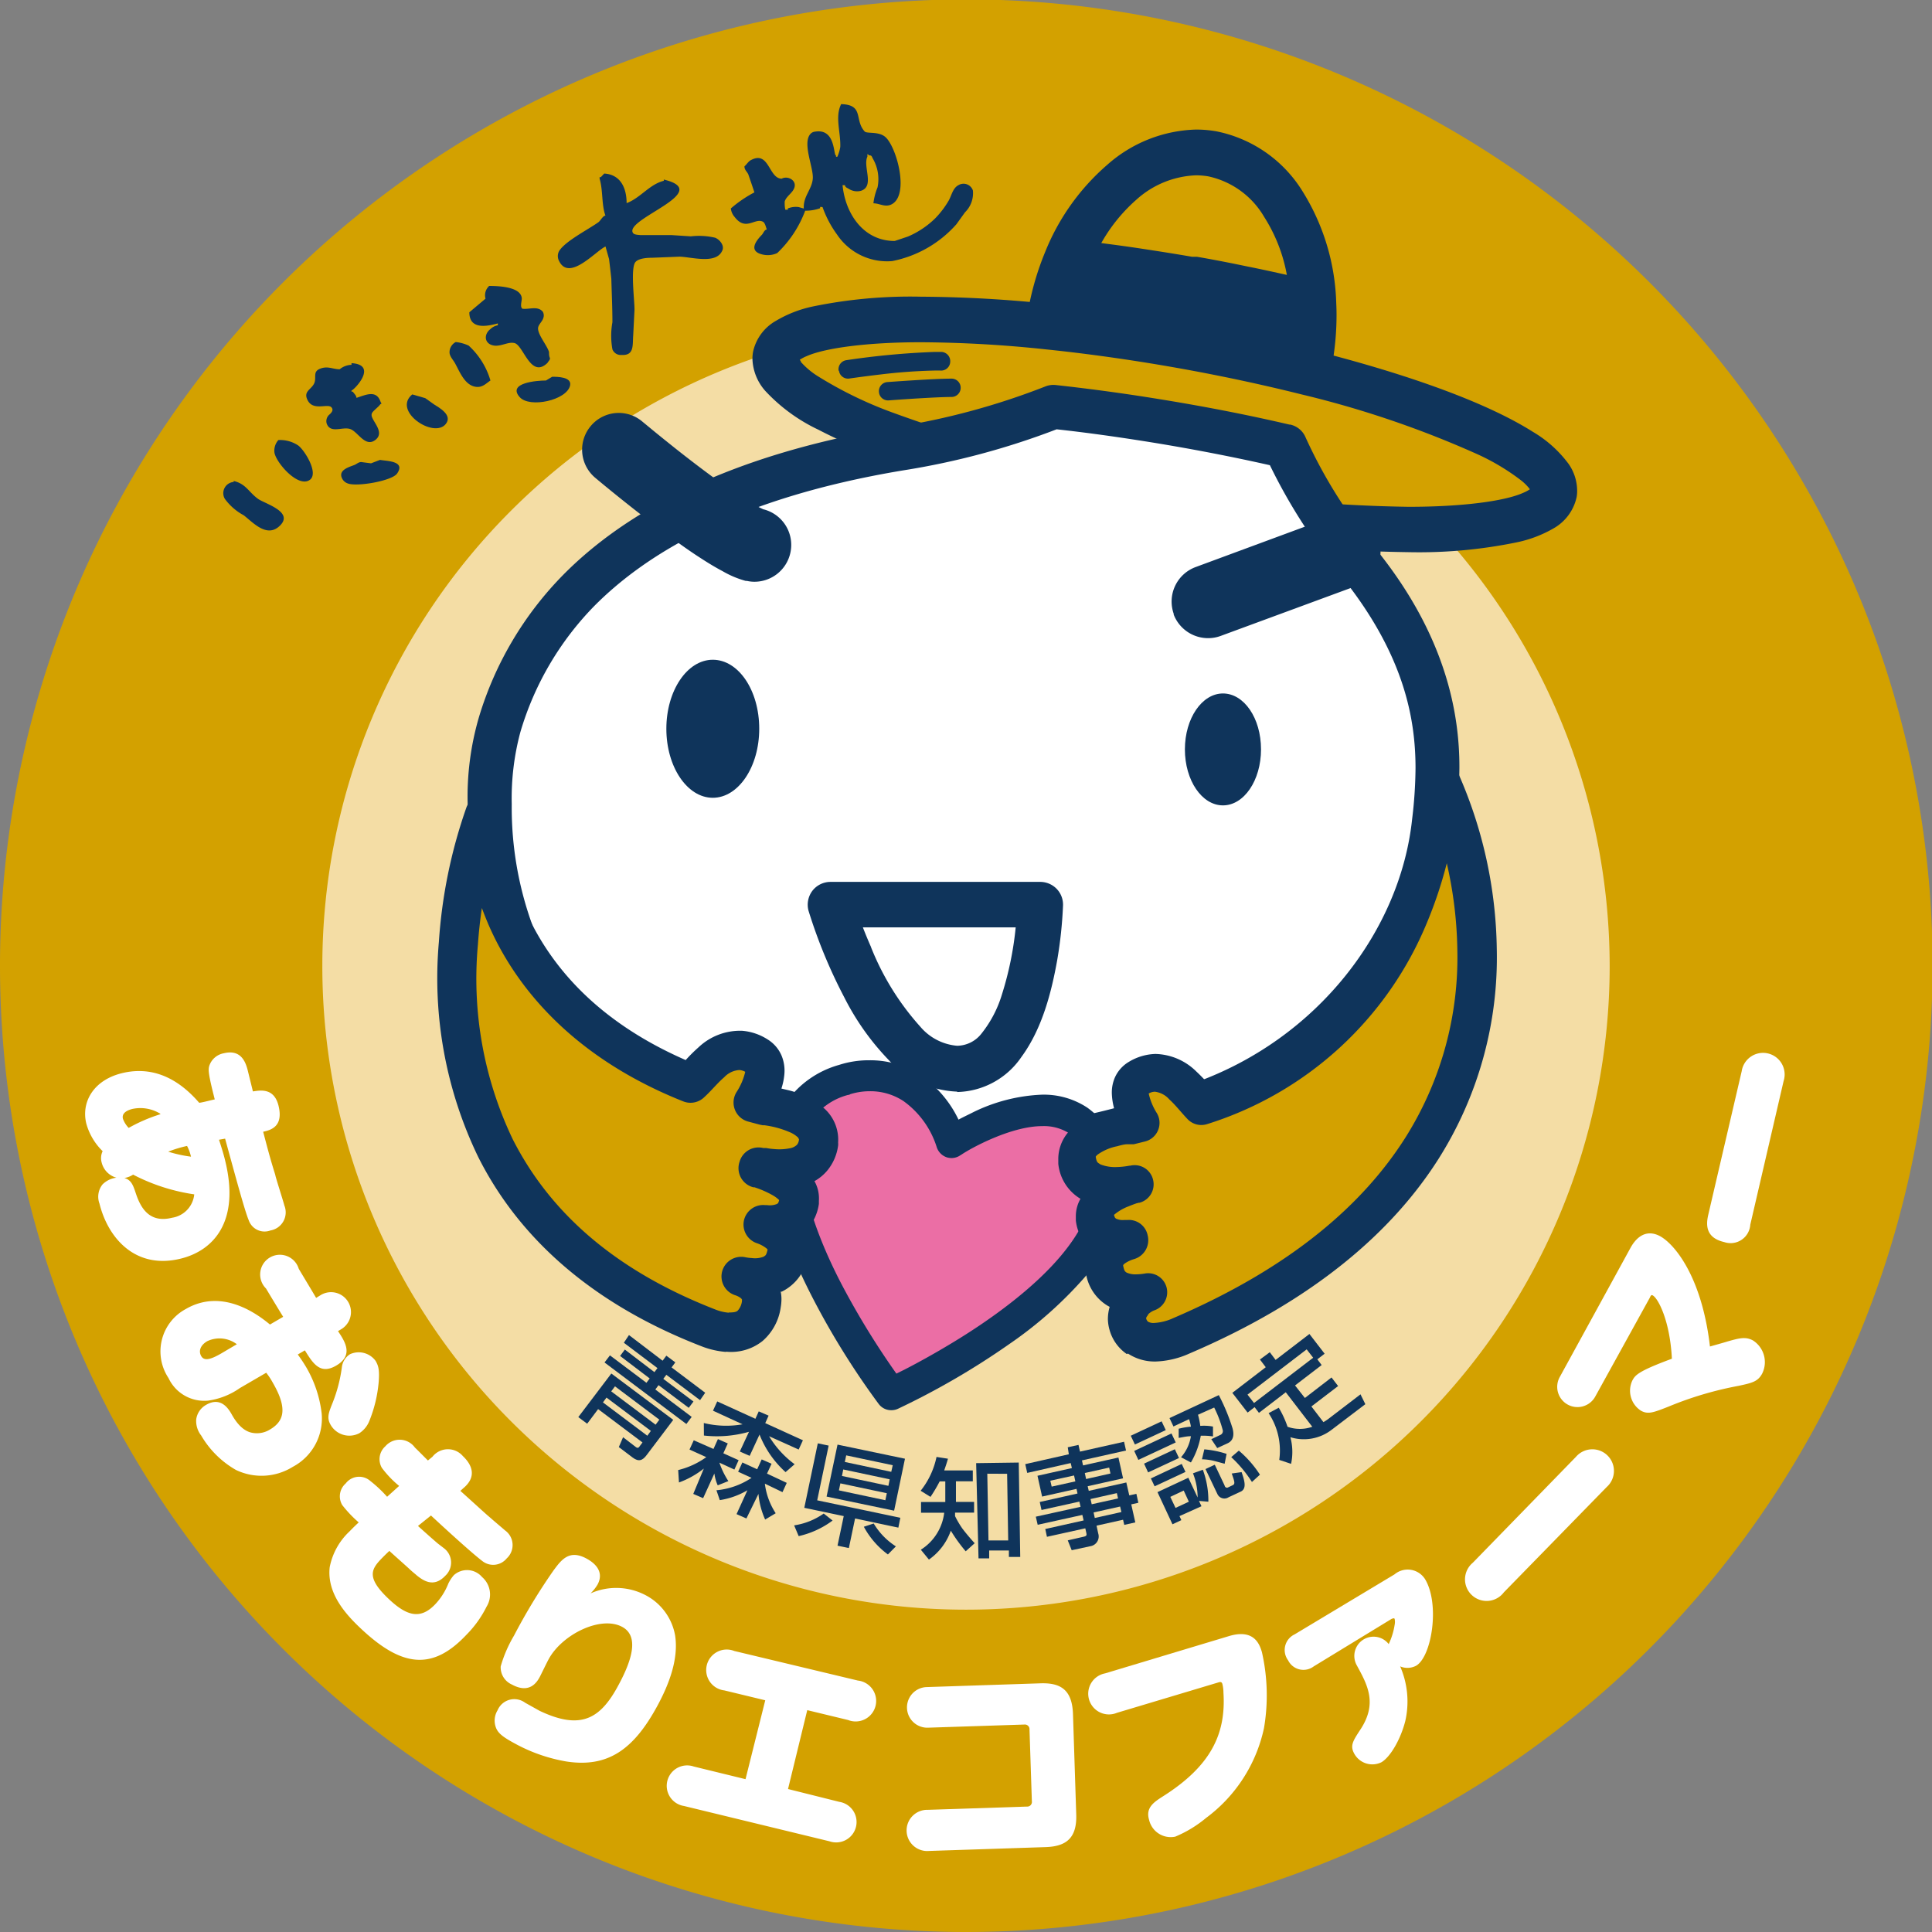<?xml version="1.0" encoding="UTF-8"?> <svg xmlns="http://www.w3.org/2000/svg" width="69.12mm" height="69.12mm" viewBox="0 0 195.94 195.94"><rect x="0" y="0" width="195.94" height="195.94" fill="#808080" stroke="none"/><defs><style>.cls-1{fill:#f4dda5;}.cls-2{fill:#d3a100;}.cls-3{fill:#0f345b;}.cls-4{fill:#fff;}.cls-5{fill:#eb6ea5;}</style></defs><title>アセット 1</title><g id="レイヤー_2" data-name="レイヤー 2"><g id="レイヤー_1-2" data-name="レイヤー 1"><circle class="cls-1" cx="97.97" cy="97.97" r="71.84" transform="translate(-28.7 154.11) rotate(-68.9)"></circle><path class="cls-2" d="M98,195.94a98,98,0,1,1,98-98A98.08,98.08,0,0,1,98,195.94ZM98,32.69A65.28,65.28,0,1,0,163.25,98,65.35,65.35,0,0,0,98,32.69Z"></path><path class="cls-2" d="M133.2,30.86C132.86,23,128.84,16.64,123,15.6s-11.82,3.57-14.83,10.84c4,.42,8.22,1,12.61,1.79S129.31,29.9,133.2,30.86Z"></path><path class="cls-3" d="M135.52,30.77h0a22.55,22.55,0,0,0-3.42-11.37,13.34,13.34,0,0,0-8.73-6.08,12.06,12.06,0,0,0-2.07-.18,14.13,14.13,0,0,0-9,3.57A23,23,0,0,0,106,25.55a28.48,28.48,0,0,0-1.74,6c-.08.48-.15.92-.2,1.33a2.34,2.34,0,0,0,2.07,2.61c4.1.42,8.48,1,13,1.83S128,39,132,40a2.2,2.2,0,0,0,.56.07,2.27,2.27,0,0,0,1.22-.34,2.35,2.35,0,0,0,1.06-1.46q.14-.62.27-1.32a29,29,0,0,0,.44-5Q135.55,31.35,135.52,30.77ZM115.24,20.26a9.54,9.54,0,0,1,6.06-2.48,7.66,7.66,0,0,1,1.26.11A8.67,8.67,0,0,1,128.21,22a16.33,16.33,0,0,1,2.3,5.88l-.5-.11c-1.13-.25-2.27-.5-3.43-.73l-1.26-.26c-1.29-.26-2.6-.51-3.93-.74l-.25,0-.25,0c-1.33-.23-2.63-.44-3.93-.64l-1.3-.2c-1.14-.17-2.27-.33-3.38-.47l-.59-.08A16.81,16.81,0,0,1,115.24,20.26Z"></path><path class="cls-2" d="M132.57,37.79c-4-1-8.43-2-13-2.77s-9-1.43-13.19-1.86c-15.54-1.6-27.07-.56-27.69,2.94-.78,4.45,16.25,11.16,38.05,15S156.8,54.46,157.58,50C158.2,46.51,147.72,41.6,132.57,37.79Z"></path><path class="cls-3" d="M116.3,53.4C102.13,50.89,90,47.24,83,43.58h0a17.57,17.57,0,0,1-5.4-3.95h0a5.14,5.14,0,0,1-1.29-3.23h0a4.14,4.14,0,0,1,.06-.7h0a4.76,4.76,0,0,1,2.32-3.16h0a12.28,12.28,0,0,1,3.71-1.45h0a49.09,49.09,0,0,1,11-1h0a130.24,130.24,0,0,1,13.21.75h0c4.21.43,8.7,1.06,13.35,1.88h0c4.66.82,9.09,1.77,13.2,2.8h0c9.81,2.48,17.68,5.35,22.31,8.28h0a12.22,12.22,0,0,1,3.63,3.27h0a4.79,4.79,0,0,1,.85,2.64h0a3.4,3.4,0,0,1-.05.7h0a4.82,4.82,0,0,1-2.33,3.17h0A12.54,12.54,0,0,1,153.84,55h0a49.19,49.19,0,0,1-11,1h0A159.65,159.65,0,0,1,116.3,53.4ZM81.2,36.68a7.8,7.8,0,0,0,1.69,1.44h0a40.48,40.48,0,0,0,7.63,3.72h0a148.79,148.79,0,0,0,26.59,7h0a154.61,154.61,0,0,0,25.74,2.56h0c5.49,0,9.76-.58,11.61-1.41h0a3.86,3.86,0,0,0,.7-.37h0a5,5,0,0,0-.88-.89h0a22.7,22.7,0,0,0-4.66-2.76h0A100.76,100.76,0,0,0,132,40h0l.57-2.25L132,40c-4-1-8.32-1.93-12.86-2.73h0c-4.55-.8-8.93-1.41-13-1.83h0a124.78,124.78,0,0,0-12.73-.73h0c-5.49,0-9.75.59-11.6,1.41h0a3.86,3.86,0,0,0-.7.37h0a1.31,1.31,0,0,0,.12.15Z"></path><path class="cls-4" d="M117.24,42.68c-3.57-.58-7.06-1-10.38-1.41a75,75,0,0,1-15.65,4.24c-34.33,5.69-38.84,23.3-40.52,28s-4.51,31.58,22,40.9c0,0,12,3,18.22,3a86.29,86.29,0,0,0,31-5.41c13.4-4.82,22.22-16.54,23.53-28.56.59-5.39,1.63-14.74-7.52-26.16a51.45,51.45,0,0,1-7.53-12l-.11,0C126.22,44.29,121.84,43.43,117.24,42.68Z"></path><path class="cls-3" d="M90.86,119.57A70.25,70.25,0,0,1,79,118h0c-3.84-.75-6.87-1.5-6.89-1.5h0l-.21-.06C61.83,113,55.58,106.82,52,100.29h0a39.24,39.24,0,0,1-4.57-18.73h0a28.69,28.69,0,0,1,1.15-8.85h0a34.88,34.88,0,0,1,8.53-14.4h0c6-6.08,16.22-12.11,33.72-15h0A72.48,72.48,0,0,0,106,39.2h0a2.22,2.22,0,0,1,1.08-.15h0c3.37.37,6.88.84,10.5,1.43h0l-.36,2.2.36-2.2c4.65.75,9.08,1.62,13.19,2.58h0l.08,0h0a2.2,2.2,0,0,1,1.56,1.3h0a49.63,49.63,0,0,0,7.22,11.43h0c6.9,8.58,8.4,16.37,8.38,22.1h0a51.44,51.44,0,0,1-.38,5.69h0c-1.42,12.94-10.8,25.31-25,30.42h0A88.61,88.61,0,0,1,91,119.57h-.13Zm-11-5.9a66.71,66.71,0,0,0,11,1.43h0a83.87,83.87,0,0,0,30.29-5.28h0c12.6-4.5,20.87-15.58,22.06-26.7h0a45.19,45.19,0,0,0,.35-5.21h0c0-5-1.14-11.46-7.39-19.31h0a56.41,56.41,0,0,1-7.38-11.42h0c-3.73-.84-7.72-1.62-11.9-2.3h0c-3.35-.54-6.6-1-9.73-1.34h0a76.65,76.65,0,0,1-15.59,4.17h0c-16.82,2.8-26,8.42-31.28,13.73h0a30.67,30.67,0,0,0-7.51,12.79h0a25.85,25.85,0,0,0-.88,7.33h0a34.88,34.88,0,0,0,4,16.58h0C59,103.78,64.24,109,73.27,112.23h0c.55.13,3.26.78,6.58,1.44Z"></path><path class="cls-3" d="M75.69,58.93a9.7,9.7,0,0,1-2.4-1h0c-.74-.39-1.5-.85-2.28-1.36h0c-1.56-1-3.23-2.25-4.8-3.45h0c-3.13-2.38-5.82-4.64-5.85-4.67h0a3.72,3.72,0,0,1-.45-5.24h0a3.7,3.7,0,0,1,5.24-.45h0l.91.75h0c.58.48,1.4,1.14,2.35,1.9h0c1.89,1.5,4.32,3.35,6.3,4.67h0a16.77,16.77,0,0,0,2.7,1.57h0a3.72,3.72,0,0,1,2.74,4.45h0A3.73,3.73,0,0,1,76.53,59h0a3.44,3.44,0,0,1-.84-.1Z"></path><path class="cls-3" d="M119.05,62.29a3.73,3.73,0,0,1,2.21-4.78h0L135,52.43a3.72,3.72,0,0,1,4.78,2.21h0a3.72,3.72,0,0,1-2.21,4.78h0l-13.76,5.07a3.66,3.66,0,0,1-1.29.23h0a3.74,3.74,0,0,1-3.5-2.43Z"></path><path class="cls-3" d="M77,73.91c0,3.86-2.11,7-4.71,7s-4.71-3.14-4.71-7,2.11-7,4.71-7S77,70,77,73.91Z"></path><path class="cls-3" d="M127.89,76c0,3.14-1.72,5.68-3.86,5.68s-3.86-2.54-3.86-5.68,1.73-5.67,3.86-5.67S127.89,72.82,127.89,76Z"></path><path class="cls-3" d="M85.05,37.59a.93.93,0,0,1,.78-1.06h0a80.06,80.06,0,0,1,9-.84h.65a.94.94,0,0,1,.89,1h0a.92.92,0,0,1-1,.89h-.57a56,56,0,0,0-5.6.41h0c-1.78.21-3.13.41-3.13.41H86a.92.92,0,0,1-.91-.79Z"></path><path class="cls-3" d="M89.14,39.75a.92.92,0,0,1,.85-1h0s4.67-.35,6.51-.35h0a.92.92,0,0,1,.93.93h0a.93.93,0,0,1-.93.93h0c-1.67,0-6.36.34-6.37.35h-.07a.92.92,0,0,1-.92-.86Z"></path><path class="cls-5" d="M90.39,141.41S70,114.47,85.59,109.53c0,0,7.46-2.78,10.88,6.33,0,0,12.28-8.27,15.56,1.64C116.07,129.77,90.39,141.41,90.39,141.41Z"></path><path class="cls-3" d="M89.11,142.38a80.14,80.14,0,0,1-5.45-8.44h0c-2.71-4.86-5.51-10.9-5.54-16.3h0a10.32,10.32,0,0,1,1.59-5.82h0A9.76,9.76,0,0,1,85.1,108h0a9.76,9.76,0,0,1,3.08-.47h0a9.31,9.31,0,0,1,5.16,1.5h0a11.45,11.45,0,0,1,3.87,4.52h0c.44-.24,1-.5,1.53-.77h0a17.37,17.37,0,0,1,6.93-1.76h0a8,8,0,0,1,4.61,1.32h0a8.72,8.72,0,0,1,3.27,4.66h0a10.13,10.13,0,0,1,.52,3.18h0c0,3.35-1.62,6.4-3.82,9.08h0a40.87,40.87,0,0,1-7.9,7.06h0a77.28,77.28,0,0,1-11.29,6.56h0a1.58,1.58,0,0,1-.67.14h0a1.58,1.58,0,0,1-1.28-.64Zm-3-31.34h0l-.08,0a6.52,6.52,0,0,0-3.69,2.53h0a7.2,7.2,0,0,0-1,4h0c0,3.72,1.9,8.68,4.15,12.94h0a80.72,80.72,0,0,0,5.42,8.8h0l.79-.39h0c1.23-.63,2.94-1.56,4.84-2.71h0c3.8-2.29,8.34-5.53,11.23-9.06h0c1.94-2.36,3.09-4.78,3.08-7h0a6.89,6.89,0,0,0-.35-2.17h0a5.5,5.5,0,0,0-2-3h0a4.77,4.77,0,0,0-2.8-.77h0c-3.19,0-7.28,2.27-8.13,2.85h0l-.18.11h0a1.57,1.57,0,0,1-1.38.2h0a1.61,1.61,0,0,1-1-1h0a9.11,9.11,0,0,0-3.38-4.7h0a6.1,6.1,0,0,0-3.4-1h0a6.74,6.74,0,0,0-2,.3Z"></path><path class="cls-2" d="M77.54,112.12l-1.16-.31c.77-1.26,2-3.72.41-4.72-3.13-1.93-5.41,1.46-6.74,2.79-22-8.8-20.88-27.31-20.88-27.31S34.6,120.25,72,134.72c2.91,1,4.79.12,5.23-2.45a2.52,2.52,0,0,0-2-2.82c1.4.28,4.19.45,4.66-2.4.26-1.64-1.16-2.51-2.43-3,1.43.16,3.25-.1,3.61-2.35s-4.09-3.39-4.09-3.39,5.54,1.4,6.08-2.46C83.44,112.71,77.54,112.12,77.54,112.12Z"></path><path class="cls-3" d="M73.63,137.11a8.66,8.66,0,0,1-2.32-.51h0l0,0c-12-4.61-19-11.69-22.8-19.24h0a41.65,41.65,0,0,1-4-21.83h0a51.21,51.21,0,0,1,2.8-13.66h0a2,2,0,0,1,2.28-1.23h0a2,2,0,0,1,1.57,2.07h0v.13h0a4.2,4.2,0,0,0,0,.51h0a19.5,19.5,0,0,0,.16,2h0a25.28,25.28,0,0,0,1.88,6.79h0c2.22,5.1,6.69,11.15,16.34,15.37h0a15.89,15.89,0,0,1,1.3-1.29h0a6.13,6.13,0,0,1,4.43-1.68h0a5.63,5.63,0,0,1,2.57.87h0a3.58,3.58,0,0,1,1.43,1.66h0a4,4,0,0,1,.28,1.87h0a6.51,6.51,0,0,1-.3,1.46h0l.59.14h0a8.81,8.81,0,0,1,3.79,1.91h0A4.25,4.25,0,0,1,85,115.87h0a1.71,1.71,0,0,1,0,.31h0a5,5,0,0,1-1.07,2.5h0a4.61,4.61,0,0,1-1.33,1.11h0a3.55,3.55,0,0,1,.45,2h0c0,.09,0,.19,0,.3h0a4.86,4.86,0,0,1-1.5,2.9h0a3.91,3.91,0,0,1,.36,2h0a3.05,3.05,0,0,1,0,.41h0A4.78,4.78,0,0,1,79.28,131h0l-.1,0h0a3.91,3.91,0,0,1,.06,1.09h0a4.66,4.66,0,0,1-.06.49h0A5.53,5.53,0,0,1,77.34,136h0a5.11,5.11,0,0,1-3.66,1.09h-.05Zm.29-4c.58,0,.75-.07.88-.17h0a1.7,1.7,0,0,0,.45-1h0a.19.19,0,0,1,0-.08h0c0-.18,0,0-.06-.16h0a1.8,1.8,0,0,0-.66-.35h0a2,2,0,0,1-1.29-2.41h0a2,2,0,0,1,2.31-1.44h0a4.76,4.76,0,0,0,.7.09h0a2.42,2.42,0,0,0,1.2-.14h0c.18-.14.25-.08.4-.72h0v0h0s0,0,0,0h0s0,0-.1-.11h0a3.22,3.22,0,0,0-1-.54h0a2,2,0,0,1-1.3-2.31h0a2,2,0,0,1,2.16-1.55h.18a2,2,0,0,0,1-.11h0c.08-.08.13,0,.23-.4h0a3.14,3.14,0,0,0-.62-.47h0a10.07,10.07,0,0,0-1.89-.83h0l-.12,0h0A2,2,0,0,1,75,117.84h0a2,2,0,0,1,2.41-1.41h.06l.24,0h0a6.35,6.35,0,0,0,.86.11h0a5.33,5.33,0,0,0,1.51-.08h0a1.36,1.36,0,0,0,.76-.37h0a1,1,0,0,0,.19-.51h0v0h0c0-.11,0,0-.08-.2h0a2.75,2.75,0,0,0-.89-.57h0a9.68,9.68,0,0,0-2.54-.69h0l-.17,0h0l.16-1.61-.16,1.61-.3-.06-1.2-.32h0a2,2,0,0,1-1.32-1.2h0a2,2,0,0,1,.16-1.77h0a6.41,6.41,0,0,0,.89-2.07h0a1.51,1.51,0,0,0-.59-.18h0a2.3,2.3,0,0,0-1.55.74h0c-.66.56-1.29,1.35-2,2h0a2,2,0,0,1-2.15.44h0c-11.47-4.57-17.15-11.88-19.78-18h0c-.23-.54-.44-1.08-.64-1.61h0c-.17,1.16-.31,2.4-.4,3.7h0A37.74,37.74,0,0,0,52,115.54h0c3.39,6.67,9.5,13,20.66,17.31h0a4.58,4.58,0,0,0,1.24.28Z"></path><path class="cls-2" d="M114.53,114.23l1.13-.29c-.72-1.23-1.89-3.65-.31-4.58,3.07-1.82,5.22,1.52,6.48,2.83,23.88-7.89,24.23-32.81,24.23-32.81s18.21,37.12-26.33,56.16c-2.76,1.18-4.79.7-5.35-1.23-.47-1.64,1.2-2.93,2.12-3.22-1.37.24-4.07.36-4.47-2.42-.23-1.6,1.17-2.41,2.41-2.81-1.4.12-3.16-.17-3.47-2.36s4-3.2,4-3.2-5.4,1.25-5.85-2.51C108.79,114.69,114.53,114.23,114.53,114.23Z"></path><path class="cls-3" d="M114.27,137.32a4.39,4.39,0,0,1-1.75-2.47h0a4.32,4.32,0,0,1-.16-1.06h0a4.49,4.49,0,0,1,.18-1.25h0l-.25-.14h0a4.67,4.67,0,0,1-2.18-3.45h0c0-.18,0-.37,0-.56h0a4,4,0,0,1,.4-1.78h0a4.61,4.61,0,0,1-1.4-2.83h0c0-.14,0-.28,0-.42h0a3.56,3.56,0,0,1,.47-1.78h0a4.68,4.68,0,0,1-2.25-3.55h0c0-.16,0-.31,0-.46h0a4.18,4.18,0,0,1,1.48-3.21h0a7.38,7.38,0,0,1,2.5-1.39h0a15.94,15.94,0,0,1,1.71-.46h0a6.53,6.53,0,0,1-.26-1.6h0a3.81,3.81,0,0,1,.35-1.72h0a3.5,3.5,0,0,1,1.38-1.5h0a5.47,5.47,0,0,1,2.7-.8h0a6.1,6.1,0,0,1,4.13,1.77h0c.47.44.89.88,1.23,1.27h0a31.53,31.53,0,0,0,18.12-16.57h0a38.36,38.36,0,0,0,3.57-13.79h0c0-.16,0-.22,0-.22h0a1.94,1.94,0,0,1,1.52-1.86h0a1.93,1.93,0,0,1,2.16,1h0a45.44,45.44,0,0,1,3.88,17.71h0a38.21,38.21,0,0,1-5.9,21.32h0c-4.64,7.32-12.55,14.32-25.29,19.76h0a9,9,0,0,1-3.36.8h0a4.93,4.93,0,0,1-2.85-.8Zm2.2-4c-.22.24-.24.38-.23.39h0s0,0,0,0h0a.62.62,0,0,0,.2.34h0a1.14,1.14,0,0,0,.64.12h0a5.3,5.3,0,0,0,1.89-.48h0c12.18-5.22,19.36-11.7,23.54-18.28h0A34.24,34.24,0,0,0,147.8,96.3h0a41.69,41.69,0,0,0-1.07-8.75h0a43,43,0,0,1-2,6h0A35.63,35.63,0,0,1,122.44,114h0a1.93,1.93,0,0,1-2-.5h0c-.63-.66-1.22-1.43-1.85-2h0a2.31,2.31,0,0,0-1.47-.78h0a1.35,1.35,0,0,0-.62.18h0a6.3,6.3,0,0,0,.83,2h0a1.93,1.93,0,0,1,.12,1.72h0a1.93,1.93,0,0,1-1.3,1.14h0l-1.17.29h0l-.3,0h-.08l-.3,0h0c-.26,0-.64.1-1,.2h0a5.15,5.15,0,0,0-2,.86h0c-.21.21-.16.17-.17.25h0v0h0c.11.55.16.52.47.73h0a4,4,0,0,0,1.63.27h0a7.76,7.76,0,0,0,1.32-.14h.08a1.92,1.92,0,0,1,2.31,1.42h0a1.93,1.93,0,0,1-1.38,2.34h0l-.06,0h0l-.24.06h0c-.2.07-.48.17-.79.3h0a5,5,0,0,0-1.49.87h0c.09.35.14.31.2.38h0a1.6,1.6,0,0,0,.83.14h.31a1.94,1.94,0,0,1,2.07,1.54h0A2,2,0,0,1,115,127.7h0a3.33,3.33,0,0,0-.82.37h0c-.21.13-.27.23-.27.24h0v0h0v.06h0c.12.59.2.57.34.69h0a2.16,2.16,0,0,0,1,.18h0a5.46,5.46,0,0,0,.85-.08h0a1.93,1.93,0,0,1,2.22,1.44h0a1.94,1.94,0,0,1-1.3,2.31h0a1.9,1.9,0,0,0-.61.42Z"></path><path class="cls-4" d="M84.25,91.72l21.49.94s0,15.63-6.16,16.58S84.25,91.72,84.25,91.72Z"></path><path class="cls-3" d="M97.06,110.71a10,10,0,0,1-7-3.28h0a26,26,0,0,1-4.44-6.29h0A51.93,51.93,0,0,1,82,92.37h0l2.23-.65L82,92.37a2.35,2.35,0,0,1,.37-2h0a2.32,2.32,0,0,1,1.86-.93h21.26a2.33,2.33,0,0,1,1.67.7h0a2.31,2.31,0,0,1,.65,1.69h0a43.19,43.19,0,0,1-.6,5.6h0c-.56,3.1-1.48,6.86-3.63,9.78h0a8.09,8.09,0,0,1-6.49,3.54h0ZM88.34,96.07a26.89,26.89,0,0,0,5,8.06h0a5.5,5.5,0,0,0,3.73,1.93h0a3.18,3.18,0,0,0,2.48-1.25h0a11.78,11.78,0,0,0,2.06-3.94h0a33.38,33.38,0,0,0,1.4-6.82H87.51c.24.62.52,1.3.83,2Z"></path><path class="cls-3" d="M85.31,10.56c2.35.07,1.31,1.6,2.38,2.77.24.26,1.47-.05,2.15.61,1.12,1.08,2.39,5.8.61,6.77-.67.36-1.24-.09-1.87-.09A6.1,6.1,0,0,1,89,19a4.15,4.15,0,0,0-.47-2.9c-.09-.15-.11-.34-.31-.34s-.09-.12-.25-.12v.25c-.48,1,.76,3-.65,3.46a1.53,1.53,0,0,1-1.24-.2c-.15-.09-.38-.16-.38-.37h-.25c.28,2.87,2.1,5.66,5.29,5.66l1.34-.45a9,9,0,0,0,2.77-1.85,9.21,9.21,0,0,0,1.35-1.77c.3-.51.42-1.29,1-1.59a1,1,0,0,1,1.47.54,2.71,2.71,0,0,1-.8,2.21L97,22.74a11.71,11.71,0,0,1-6.52,3.74,6.11,6.11,0,0,1-5.58-2.68A10.9,10.9,0,0,1,83.42,21c-.18,0-.25-.09-.25.12a4.38,4.38,0,0,1-1.51.25,11.39,11.39,0,0,1-2.84,4.3,2.3,2.3,0,0,1-1.54.13c-1.41-.36-.58-1.41,0-2,.14-.16.26-.52.49-.52-.09-.22-.17-.67-.39-.79-.81-.44-1.74,1-2.87-.48a1.58,1.58,0,0,1-.39-.87,12.54,12.54,0,0,1,2.39-1.63c-.2-.61-.41-1.22-.62-1.83-.14-.3-.39-.44-.39-.81.25-.21.39-.51.69-.65,1.83-.95,1.77,1.9,3.09,1.9.58-.32,1.49.13,1.3.86-.15.58-.85.91-1,1.47,0,.27,0,.55.07.82h.25v-.13A2.17,2.17,0,0,1,81,21l.52.15c-.08-1.22.8-1.9.91-3s-1.06-3.54-.27-4.53a.72.72,0,0,1,.51-.27c2.1-.34,1.83,2.42,2.12,2.42v.13h.13a4,4,0,0,0,.3-1C85.27,13.38,84.66,11.85,85.31,10.56Z"></path><path class="cls-3" d="M61.28,17.6c1.65.1,2.27,1.46,2.27,3,1.34-.49,2.28-1.84,3.65-2.23.17-.06.12,0,.12-.16,5.18,1.25-4.07,4-3.12,5.42.12.18.51.19.73.21h3.14l2,.13a7.16,7.16,0,0,1,2.46.14c.46.18,1,.82.7,1.35-.64,1.35-3.06.61-4.3.57l-2.77.11c-.52,0-1.36.05-1.7.42-.54.56-.1,3.9-.11,4.86L64.22,34c-.08,1,.13,2.07-1.18,2a.91.91,0,0,1-.93-.57,7.7,7.7,0,0,1,0-2.75c0-1.47-.07-2.93-.11-4.4-.07-.67-.15-1.34-.23-2L61.41,25c-1,.46-3.68,3.58-4.71,1.47a1.06,1.06,0,0,1,0-1c.6-1,2.94-2.18,4-2.94.21-.16.45-.66.7-.66-.41-1.18-.23-2.54-.59-3.75,0-.05,0-.1,0-.15h.12Z"></path><path class="cls-3" d="M49.61,29c1,0,3.23.09,3.31,1.26,0,.33-.2.84.06,1.05.71.09,1.53-.31,2.06.29a.76.76,0,0,1,.06.66c-.09.32-.45.62-.52.94-.13.64.9,1.81,1.1,2.5,0,.19,0,.39.08.58s-.15.35-.23.52c-1.7,1.65-2.42-1.73-3.33-2-.65-.17-1.33.34-2.08.25-1-.14-1.1-1.12-.38-1.68a1.46,1.46,0,0,1,.75-.38V32.8c-1.11.3-2.89.66-2.89-1.13l1.64-1.38A1.28,1.28,0,0,1,49.61,29Z"></path><path class="cls-3" d="M46.22,34.69a4.11,4.11,0,0,1,1.31.36,7.72,7.72,0,0,1,2.21,3.54c-.43.29-.78.69-1.38.65-1.22-.08-1.75-1.59-2.23-2.43-.2-.35-.55-.69-.54-1.11A1.17,1.17,0,0,1,46.22,34.69Z"></path><path class="cls-3" d="M35.65,36.83c2.76.17.22,2.77,0,2.77,0,.16,0,.12.13.12.12.19.37.39.37.63.9-.28,2-.85,2.43.36.05.14.19.27,0,.27-.14.27-.88.77-.88,1-.19.58,1.43,1.78.39,2.62s-1.79-.83-2.58-1.09-2,.5-2.38-.56a.88.88,0,0,1,.32-.94c.19-.19.38-.41.19-.67-.36-.5-1.91.43-2.47-.81-.39-.83.35-1,.67-1.6s-.18-1.21.61-1.53,1.29.05,2,.05A2,2,0,0,1,35.65,37Z"></path><path class="cls-3" d="M56,38.21c.5,0,2,0,1.82.88-.32,1.5-4.11,2.33-5.12,1.18-1.28-1.46,1.8-1.68,2.67-1.68Z"></path><path class="cls-3" d="M41.81,40l1.32.38L44,41c.55.35,1.93,1.1,1.21,2C44,44.52,39.76,41.69,41.81,40Z"></path><path class="cls-3" d="M28.23,44.63a3.3,3.3,0,0,1,2,.54c.64.45,2.12,2.81,1.2,3.49-1.2.88-3.49-1.81-3.6-2.79A1.62,1.62,0,0,1,28.23,44.63Z"></path><path class="cls-3" d="M38.54,46.64c.65.13,2.64.09,1.73,1.39-.52.74-4.06,1.36-5,1a1,1,0,0,1-.6-.56c-.36-.83.79-1.12,1.29-1.32.21-.09.41-.29.67-.29l1,.13Z"></path><path class="cls-3" d="M23.7,48.78c1.24.29,1.51,1.11,2.45,1.8.65.49,3.62,1.29,2.29,2.68s-2.77-.27-3.72-1a5.74,5.74,0,0,1-1.92-1.67,1.14,1.14,0,0,1,.9-1.71Z"></path><path class="cls-4" d="M28.25,112.15c.51,2.1-.77,2.46-1.56,2.63.64,2.45.82,3.06,1.23,4.38,0,.15.79,2.59.92,3.1a1.86,1.86,0,0,1-1.41,2.53,1.7,1.7,0,0,1-2.21-1.05c-.39-.92-1.32-4.36-2.39-8.26l-.62.11c.33,1,.52,1.67.63,2.14,1.53,6.24-1.25,9.12-4.52,9.92-4.6,1.13-7.37-2.1-8.23-5.58a2,2,0,0,1,.31-1.95,2.4,2.4,0,0,1,1.41-.68,2.12,2.12,0,0,1-1.5-1.54,1.62,1.62,0,0,1,.1-1.15,6.21,6.21,0,0,1-1.66-2.81c-.52-2.15.7-4.38,3.61-5.1,3.76-.92,6.35,1.28,7.84,3,.23,0,1.34-.3,1.58-.34-.66-2.58-.67-3-.56-3.39a1.9,1.9,0,0,1,1.48-1.29c1.89-.46,2.28,1.13,2.47,1.92l.48,1.95C26.4,110.58,27.8,110.3,28.25,112.15Zm-12,.8a3.85,3.85,0,0,0-2.84-.48c-.34.09-1.11.34-.94,1a2.64,2.64,0,0,0,.58.92A16.63,16.63,0,0,1,16.27,113Zm-3.64,6.52c.72.2.9.76,1.18,1.6.5,1.49,1.4,3,3.67,2.43a2.66,2.66,0,0,0,2.24-2.37,19.5,19.5,0,0,1-6.2-2A2.37,2.37,0,0,1,12.63,119.47Zm6.76-2.16a4.34,4.34,0,0,0-.4-1.09,12.28,12.28,0,0,0-1.91.58A13.24,13.24,0,0,0,19.39,117.31Z"></path><path class="cls-4" d="M32.55,131.33a2,2,0,1,1,2.05,3.48l-.32.19c.73,1.09,1.6,2.45-.19,3.5-1.62.94-2.34-.21-3.17-1.55l-.72.42c.41.57.61.88.86,1.3a12.09,12.09,0,0,1,1.56,4.65,5.54,5.54,0,0,1-2.92,5.44,6,6,0,0,1-5.77.32,9.58,9.58,0,0,1-3.53-3.5,2.37,2.37,0,0,1-.5-1.63,2,2,0,0,1,1-1.47c1.51-.88,2.29.41,2.62,1s1,1.61,2,1.82a2.5,2.5,0,0,0,1.84-.31c1.41-.82,1.87-2.07.3-4.77a7.16,7.16,0,0,0-.66-1l-2.68,1.56a7.36,7.36,0,0,1-3.23,1.27,4,4,0,0,1-4-2.29,4.88,4.88,0,0,1,1.75-7c3.81-2.22,7.48.7,8.54,1.57l1.34-.78c-.29-.46-1.51-2.48-1.74-2.87a2,2,0,1,1,3.32-2c.27.46,1.51,2.51,1.76,2.95Zm-8.53,5a2.91,2.91,0,0,0-3-.31c-.7.41-.9,1-.62,1.5s.86.43,2.06-.27Zm14.37,4a13.63,13.63,0,0,1-.94,3.8,2.64,2.64,0,0,1-1,1.22,2.19,2.19,0,0,1-2.91-.83c-.43-.74-.21-1.24.22-2.32a15.1,15.1,0,0,0,.91-3.52,1.8,1.8,0,0,1,.83-1.34,2.12,2.12,0,0,1,2.6.69C38.34,138.47,38.53,138.84,38.39,140.34Z"></path><path class="cls-4" d="M42.39,154.76c.81.73,1.45,1.3,2,1.77L45,157a1.82,1.82,0,0,1,.15,2.82c-1.2,1.27-2.29.42-2.89-.05-.06-.07-.44-.36-.71-.62s-1.78-1.59-2.06-1.86c-.23.21-.56.53-.95.94-.92,1-1.31,1.86.88,3.93,1.89,1.79,3.26,2.09,4.74.52a6.54,6.54,0,0,0,1.31-2.08,3.83,3.83,0,0,1,.56-.85,2,2,0,0,1,2.86.19,2.34,2.34,0,0,1,.46,3,11,11,0,0,1-2.06,2.87c-3.46,3.67-6.57,3.26-10.75-.7-1.48-1.4-3.41-3.53-3.1-6.18a6.73,6.73,0,0,1,2-3.61c.09-.09.45-.47.94-.92a12.27,12.27,0,0,1-1.67-1.76,1.73,1.73,0,0,1,.35-2.19,1.71,1.71,0,0,1,2.5-.25,13,13,0,0,1,1.7,1.6l1.22-1.1a10.45,10.45,0,0,1-1.75-1.83,1.75,1.75,0,0,1,.35-2.19,1.91,1.91,0,0,1,3,.13c.23.21,1.13,1.13,1.32,1.31l.46-.38a2,2,0,0,1,3.09-.06c1,.95,1.37,2.14.05,3.24l-.31.28c2.22,2,2.47,2.25,3.09,2.77.2.19,1.23,1.05,1.44,1.24a1.83,1.83,0,0,1,.17,2.84,1.77,1.77,0,0,1-2.39.33c-.94-.69-3.56-3.07-5.29-4.68Z"></path><path class="cls-4" d="M65.53,161.81a5.74,5.74,0,0,1,2.94,4.06c.36,2.36-.59,4.9-1.81,7.15-2.39,4.4-5,6.27-9.2,5.63a16.66,16.66,0,0,1-5.25-1.83c-1.13-.61-1.66-1-1.89-1.55a2,2,0,0,1,.14-1.81,1.84,1.84,0,0,1,2.8-.77l1.47.82c4.21,2,6.18.79,8-2.62,1.36-2.52,2.11-4.95.38-5.89-2.17-1.18-6.1.75-7.47,3.28-.16.29-.76,1.53-.89,1.78-.26.48-1,1.79-2.84.78A1.9,1.9,0,0,1,50.78,169a13.26,13.26,0,0,1,1.35-3.12,60,60,0,0,1,4-6.6c.8-1.08,1.59-2.16,3.34-1.22.52.28,1.94,1.15,1.13,2.65a4.39,4.39,0,0,1-.71.89A6.4,6.4,0,0,1,65.53,161.81Z"></path><path class="cls-4" d="M85.12,182.74a2.07,2.07,0,1,1-1,4l-14.75-3.58a2.07,2.07,0,1,1,1-4l5.24,1.28,2-8-4.14-1a2.08,2.08,0,1,1,1-4l12.54,3a2.08,2.08,0,1,1-1,4l-4.14-1-1.95,8Z"></path><path class="cls-4" d="M105.5,170.72c2-.07,3.23.59,3.32,3.1l.33,10.2c.08,2.38-1,3.24-3.1,3.31l-11.82.39a2.09,2.09,0,1,1-.13-4.17l10.06-.33a.47.47,0,0,0,.49-.54l-.24-7.27a.47.47,0,0,0-.52-.51l-9.8.32A2.06,2.06,0,1,1,94,171.1Z"></path><path class="cls-4" d="M124.64,165.93c2.59-.78,3.12.89,3.34,1.62a19.76,19.76,0,0,1,.21,7.72,15.34,15.34,0,0,1-5.87,9.1,12.16,12.16,0,0,1-3.13,1.9,2.25,2.25,0,0,1-2.65-1.7c-.38-1.25.5-1.81,1.44-2.41,4.83-3.07,6.37-6.31,6.1-10.5a3.72,3.72,0,0,0-.11-.88c-.07-.23-.22-.21-.41-.15l-10.28,3.08a2.1,2.1,0,1,1-1.2-4Z"></path><path class="cls-4" d="M133.24,169a1.73,1.73,0,0,1-2.6-.61,1.75,1.75,0,0,1,.65-2.63l10.14-6.09a2.08,2.08,0,0,1,3.1.49c1.51,2.51.69,7.82-.9,8.77A1.88,1.88,0,0,1,142,169a8.9,8.9,0,0,1,.52,5.55c-.46,1.81-1.49,3.62-2.41,4.17a2.09,2.09,0,0,1-2.72-.79c-.51-.86-.21-1.32.59-2.54,1.73-2.64.72-4.49-.38-6.5a1.95,1.95,0,0,1,3.24-2.15,7,7,0,0,0,.6-1.94,1.45,1.45,0,0,0,0-.62c-.06-.09-.13-.05-.3,0Z"></path><path class="cls-4" d="M152.52,161.49a2.19,2.19,0,1,1-3.15-3l10.46-10.74a2.19,2.19,0,1,1,3.12,3.06Z"></path><path class="cls-4" d="M161.78,141.65a2,2,0,1,1-3.59-2l7.17-13.09c.65-1.19,1.67-1.9,3-1.19,1.51.83,4.25,4.17,5.06,11.19.59-.17,1.2-.33,1.81-.52,1.14-.32,1.8-.51,2.56-.09a2.61,2.61,0,0,1,.92,3.37c-.44.8-1,.93-2.39,1.23a35.31,35.31,0,0,0-7.11,2.11c-1.53.6-2.07.81-2.79.41a2.41,2.41,0,0,1-.86-3.08c.28-.5.5-.9,4-2.19-.19-3.84-1.39-6.12-1.94-6.42-.14-.08-.2,0-.31.25Z"></path><path class="cls-4" d="M177.51,124.21a2,2,0,0,1-2.64,1.76c-1.87-.43-1.86-1.71-1.63-2.73l3.4-14.6a2.19,2.19,0,1,1,4.25,1Z"></path><path class="cls-3" d="M68.28,144l-2.69,3.56c-.42.57-.82.72-1.43.26l-1.4-1.06.43-1,1.3,1c.14.11.24.09.32,0l.35-.47-4.5-3.38-1.11,1.48-.9-.67L62,139.3Zm-6.77-2.26-.36.49,4.5,3.38.36-.49Zm2.28-6.34L67.2,138l.38-.51.91.68-.38.51,3.41,2.57L71,142l-3.42-2.57-.31.41,3.06,2.3-.48.64-3.06-2.3-.33.44,3.69,2.78-.54.72-8.3-6.24.55-.72,3.7,2.78.33-.44-3-2.28.48-.65,3,2.29.31-.41-3.41-2.57Zm-1.42,5.2-.38.51,4.5,3.38.38-.51Z"></path><path class="cls-3" d="M71.38,148.94h0a9,9,0,0,1-2.52,1.41l-.08-1.26a8.16,8.16,0,0,0,2.85-1.31l-1.7-.77.43-.94,2,.88.45-1,1,.44-.45,1,1.55.7-.43.95-1.52-.7a8.15,8.15,0,0,0,.91,1.87l-1.08.43a4.31,4.31,0,0,1-.34-1.2h0l-1.14,2.5-1-.43Zm0-4.62a9.48,9.48,0,0,0,3.93.13v0l-3-1.38.43-.94,3.87,1.76.34-.75,1,.43-.34.76,3.82,1.74-.43.94-3-1.35v0a9.74,9.74,0,0,0,2.59,2.84l-.92.8a10.11,10.11,0,0,1-2.64-3.81l-1,2.16-1-.44.93-2a11.84,11.84,0,0,1-4.57.38Zm6.19,6.15a7.08,7.08,0,0,0,1.1,3l-1.07.64a8,8,0,0,1-.68-2.6h0L75.7,154l-1-.44,1.1-2.42h0a7.88,7.88,0,0,1-2.8,1l-.34-1a7.68,7.68,0,0,0,3.56-1.26l-1.36-.62.43-.94,1.5.69.46-1,1,.44-.46,1,2,.94-.43.94Z"></path><path class="cls-3" d="M84.44,154.21A9.08,9.08,0,0,1,81,155.79l-.46-1.09a7,7,0,0,0,3-1.2Zm-1.5-7.83,1.1.23-1.16,5.55,8.43,1.77-.2,1L86.72,154l-.63,3-1.15-.24.63-3-4-.84Zm2,.13,6.84,1.43-1.1,5.27-6.85-1.43Zm.29,3.93-.15.71,4.71,1,.15-.71Zm.29-1.41-.13.66,4.71,1,.13-.66Zm.3-1.43-.14.67,4.71,1,.15-.67Zm4.23,10.05a8.47,8.47,0,0,1-2.44-2.81l1-.33a7,7,0,0,0,2.25,2.32Z"></path><path class="cls-3" d="M97.94,157.33a16.22,16.22,0,0,1-1.51-2.09,6,6,0,0,1-2.22,2.93l-.82-1a5.15,5.15,0,0,0,2.37-3.75l-2.35,0,0-1.09,2.46,0,0-2.09h-.57a15.53,15.53,0,0,1-.93,1.57l-1-.62a8.15,8.15,0,0,0,1.61-3.43l1.16.18c-.09.33-.18.6-.38,1.19l2.9,0,0,1.1-1.71,0,0,2.09,1.84,0,0,1.09-1.93,0c0,.09,0,.21,0,.35a9.36,9.36,0,0,0,.74,1.26c.4.53.91,1.12,1.25,1.49Zm5.38-9,.15,9.57-1.15,0v-.65l-2,0,0,.8-1.08,0L99,148.39Zm-3.19,1.13.12,6.77,2,0-.11-6.76Z"></path><path class="cls-3" d="M108.29,146.78l1.09-.24.15.68,4.47-1,.2.89-4.47,1,.11.51,3.59-.8.47,2.11-3.59.8.11.47,3.81-.85.3,1.31.72-.16.2.91-.72.16.41,1.83-1.12.25-.12-.52-2.69.6.17.79a1,1,0,0,1-.69,1.27l-2,.43-.4-1,1.62-.37c.32-.07.31-.18.26-.4l-.1-.45-3.89.86-.17-.79,3.89-.87-.13-.56-4.53,1-.19-.82,4.54-1-.12-.53-3.84.85-.18-.81,3.83-.86-.1-.47-3.49.78-.47-2.11,3.49-.78-.12-.51-4.41,1-.2-.89,4.42-1Zm-1.77,3.39.14.6,2.4-.53-.13-.6Zm3.5-.78.13.61,2.47-.56-.13-.6Zm.58,2.64.12.53,2.67-.59-.12-.54Zm.31,1.36.12.56,2.7-.6-.13-.56Z"></path><path class="cls-3" d="M114.68,145.61l3.13-1.46.42.89-3.13,1.46Zm.35,1.54,3.78-1.77.43.91-3.79,1.77Zm1,1.29,3.12-1.46.42.89-3.13,1.46Zm.69,1.5,3.13-1.47.38.81-3.13,1.46Zm4.88,2.28.25.54-2.23,1,.19.41-.9.42-1.52-3.26,3.13-1.46.94,2h0a6.67,6.67,0,0,0-.47-2.45l1-.36a9,9,0,0,1,.56,3.24Zm-.1-8.74a7.8,7.8,0,0,1,.23,1.13,4.93,4.93,0,0,1,1.29.07l0,1a6.75,6.75,0,0,0-1.24-.07,8.13,8.13,0,0,1-1,2.71l-1-.53a4.21,4.21,0,0,0,1-2.13c-.44,0-.71.08-1.24.17v-.93a7.21,7.21,0,0,1,1.24-.21,4,4,0,0,0-.19-.76l-1.58.74-.4-.85,5-2.33a20.06,20.06,0,0,1,1.39,3.36c.31,1.15-.31,1.44-.55,1.55l-1,.46-.6-.9.91-.43a.42.42,0,0,0,.24-.52,11.7,11.7,0,0,0-.86-2.26Zm-2.81,8.33.53,1.12,1.35-.63-.52-1.13Zm3.45-4.82a10.09,10.09,0,0,1,2.26.46l-.2,1-1-.27a5.52,5.52,0,0,0-1.3-.18Zm.12,2,.94-.44,1,2.11c0,.1.14.28.33.2l.5-.24c.26-.12.17-.39-.11-1.18l1-.14c.27.79.59,1.71-.14,2l-1.18.55a.78.78,0,0,1-1.14-.34Zm3.38-1.87a11,11,0,0,1,2.14,2.44l-.81.74a12.72,12.72,0,0,0-2.1-2.52Z"></path><path class="cls-3" d="M129.69,142.77a9.89,9.89,0,0,1,.89,1.93,3.76,3.76,0,0,0,2.51,0l-2.69-3.5-2.72,2.09-.44-.58-.71.55-1.55-2,3.39-2.6-.59-.78,1-.74.59.78,3.43-2.63,1.54,2-.74.57.44.58-2.7,2.07,1,1.27,2.7-2.08.67.87-2.71,2.07,1.22,1.59a5,5,0,0,0,.61-.41l3.15-2.41.49,1L135.06,145a4.62,4.62,0,0,1-4.19.76,5.83,5.83,0,0,1,.07,2.7l-1.2-.4a6.84,6.84,0,0,0-1.08-4.74Zm3.49-5.07-.66-.85-6,4.59.66.85Z"></path></g></g></svg> 